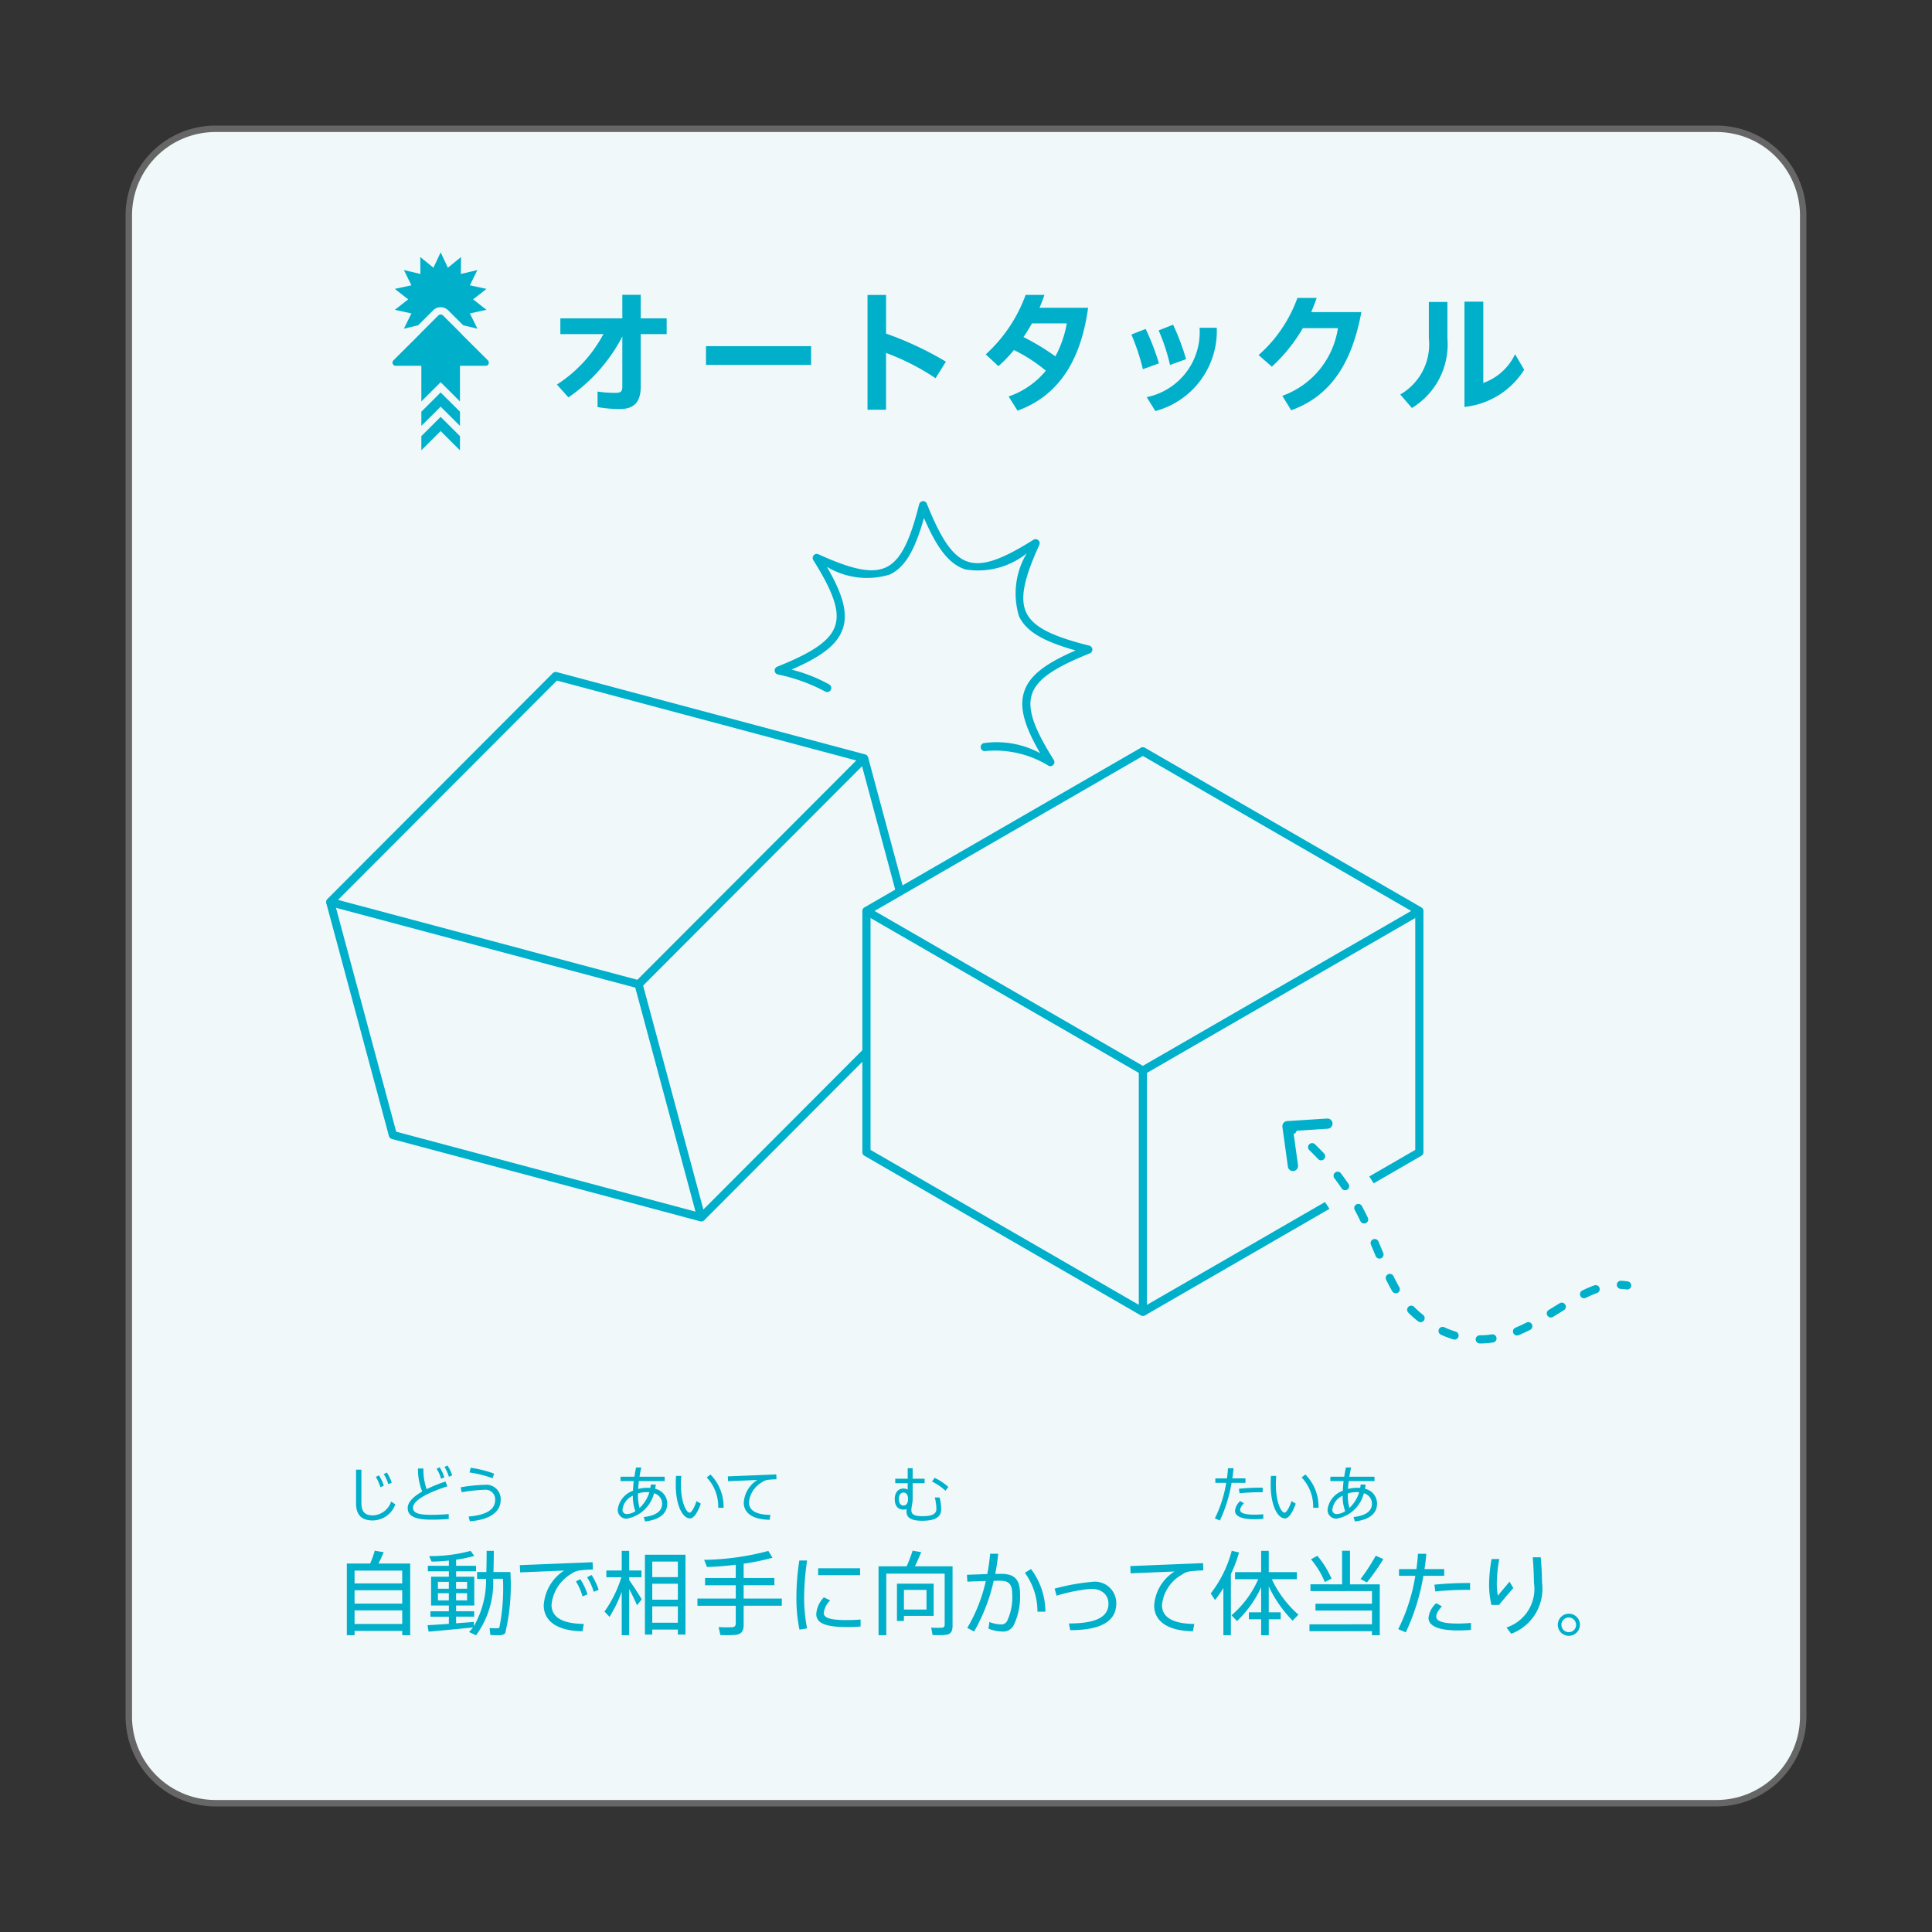 <svg xmlns="http://www.w3.org/2000/svg" viewBox="0 0 75 75"><rect x="0" y="0" width="75" height="75" fill="#333333" stroke="none"/><defs><style>.cls-2{fill:#f0f8fa}.cls-4{fill:#00afca}</style></defs><g id="レイヤー_2" data-name="レイヤー 2"><g id="レイヤー_2-2" data-name="レイヤー 2"><path d="M8.363 0h58.275A8.362 8.362 0 0175 8.362v58.275A8.362 8.362 0 0166.637 75H8.362A8.362 8.362 0 010 66.638V8.362A8.362 8.362 0 018.363 0z" transform="rotate(90 37.5 37.5)" fill="none"/><path class="cls-2" d="M8.362 5h58.276A3.362 3.362 0 0170 8.362v58.276A3.362 3.362 0 0166.638 70H8.362A3.362 3.362 0 015 66.638V8.362A3.362 3.362 0 018.362 5z" transform="rotate(90 37.5 37.5)"/><path d="M66.638 70.125H8.362a3.49 3.49 0 01-3.487-3.487V8.362a3.49 3.49 0 013.487-3.487h58.276a3.49 3.49 0 013.487 3.487v58.276a3.49 3.49 0 01-3.487 3.487zm-58.276-65a3.24 3.24 0 00-3.237 3.237v58.276a3.24 3.24 0 003.237 3.237h58.276a3.24 3.24 0 003.237-3.237V8.362a3.24 3.24 0 00-3.237-3.237z" fill="#666"/><path class="cls-4" d="M17.106 9.796l.28.597.512-.416-.007.659.642-.153-.293.592.645.14-.52.406.52.406-.645.14.293.592-.642-.153.007.659-.512-.416-.28.597-.28-.597-.512.416.007-.659-.642.153.292-.592-.644-.14.52-.406-.52-.406.644-.14-.292-.592.642.153-.007-.659.512.416.28-.597z"/><path class="cls-4" d="M15.268 13.986l1.746-1.74a.13.13 0 01.183 0l1.747 1.74a.13.13 0 01-.092.222H15.36a.13.13 0 01-.091-.222z"/><path class="cls-2" d="M17.106 12.209a.13.13 0 01.092.038l1.746 1.74a.13.13 0 01-.092.22H15.36a.13.13 0 01-.091-.22l1.746-1.74a.129.129 0 01.092-.038m0-.283a.41.41 0 00-.291.12l-1.746 1.74a.412.412 0 00.29.704h3.493a.412.412 0 00.291-.704l-1.746-1.74a.41.41 0 00-.291-.12z"/><path class="cls-4" d="M16.357 16.93v.55l.749-.746.75.747v-.55l-.75-.747zm0-.948v.55l.749-.746.75.746v-.55l-.75-.746zm0-2.377v1.978l.749-.746.75.746v-1.978zM22.067 15.427l-.448-.499a5.258 5.258 0 001.805-1.958h-1.671v-.611h2.406v-.915h.714v.915h1.007v.611h-1.007v2.041c0 .586-.252.868-.812.868a5.086 5.086 0 01-.864-.076V15.2a4.682 4.682 0 00.705.051c.205 0 .257-.061.257-.251v-1.938a6.484 6.484 0 01-2.092 2.364zM27.406 14.163v-.725h4.081v.725zM33.677 15.905V11.45h.72v1.5a12.785 12.785 0 012.323 1.09l-.401.643a9.087 9.087 0 00-1.923-.982v2.205zM39.361 13.587a5.348 5.348 0 01-.601.627l-.494-.457a5.773 5.773 0 001.548-2.308h.73a7.465 7.465 0 01-.19.498h1.886c-.268 1.964-1.09 3.398-2.74 3.994l-.344-.55A3.22 3.22 0 0040.6 14.39a6.098 6.098 0 00-1.239-.802zm1.609.247a4.214 4.214 0 00.442-1.28H40.06c-.103.18-.21.36-.329.53a9.19 9.19 0 011.239.75zM44.367 14.332a8.397 8.397 0 00-.447-1.346l.555-.216a9.127 9.127 0 01.514 1.336zm.484 1.625l-.335-.54a2.574 2.574 0 002.051-2.693h.668a3.219 3.219 0 01-2.384 3.233zm.57-1.79a7.714 7.714 0 00-.442-1.34l.56-.222a9.013 9.013 0 01.504 1.337zM50.9 12.117h1.948c-.37 1.984-1.188 3.254-2.724 3.809l-.345-.56a3.306 3.306 0 002.159-2.627h-1.362a6.402 6.402 0 01-1.203 1.496l-.514-.452a5.383 5.383 0 001.506-2.216h.746c-.062.185-.134.37-.211.55zM54.81 15.838l-.452-.524a2.242 2.242 0 001.11-2.18v-1.412h.72v1.408a2.89 2.89 0 01-1.377 2.708zm2.04-.04V11.71h.731v3.156a2.164 2.164 0 001.234-1.115l.354.601a3.116 3.116 0 01-2.318 1.444zM13.764 63.311v.167h-.3v-2.783h.905a3.426 3.426 0 00.178-.498l.349.06a6.727 6.727 0 01-.203.438h1.231v2.783h-.31v-.167zm1.85-1.843v-.499h-1.85v.499zm0 .783v-.517h-1.85v.517zm0 .79v-.527h-1.85v.527zM17.425 63.037v-.278h-.716v-.21h.716v-.224h-.69v-1.117h.69v-.21h-.815v-.214h.815v-.203a6.636 6.636 0 01-.673.04l-.092-.214a5.93 5.93 0 001.609-.203l.142.196a4.979 4.979 0 01-.705.146v.238h.773v.214h-.773v.21h.705v1.117h-.705v.224h.702v.21h-.702v.257c.249-.018.495-.036.687-.054l.004.164a3.603 3.603 0 00.473-1.836h-.349v-.264h.36q.01-.4.01-.822h.278c0 .277-.004.555-.014.822h.658a8.05 8.05 0 01-.202 2.378.321.321 0 01-.225.074c-.078 0-.249 0-.349-.007l-.032-.27a2.873 2.873 0 00.299.007.096.096 0 00.082-.029 7.805 7.805 0 00.139-1.89h-.38a3.448 3.448 0 01-.666 2.193l-.268-.128a2.302 2.302 0 00.15-.178c-.509.053-1.285.128-1.723.164l-.042-.25c.206-.01.512-.031.829-.053zM17 61.674h.424v-.267H17zm0 .452h.424v-.278H17zm1.132-.452v-.267h-.427v.267zm0 .452v-.278h-.427v.278zM22.488 60.966a.706.706 0 00-.312.131 1.562 1.562 0 00-.766 1.203c0 .484.427.733 1.253.74l-.05.285c-1.014-.014-1.505-.412-1.505-1.01a1.738 1.738 0 01.79-1.346l-1.705.071-.014-.281 2.826-.114.01.282c-.199.007-.405.02-.527.039zm.126 1.007a2.234 2.234 0 00-.257-.584l.17-.085a2.294 2.294 0 01.278.59zm.434-.178a2.112 2.112 0 00-.257-.566l.175-.089a2.592 2.592 0 01.274.577zM23.662 62.767l-.196-.207a4.686 4.686 0 00.656-1.331h-.584v-.263h.597v-.762h.289v.762h.477v.263h-.477v.107c.178.256.377.562.488.75l-.182.232a8.862 8.862 0 00-.306-.633v1.793h-.289v-1.683a5.371 5.371 0 01-.473.972zm1.659.494v.193h-.285v-3.1h1.574v3.1h-.296v-.193zm.993-2.64h-.993v.604h.993zm0 1.48v-.62h-.993v.62zm0 .894v-.637h-.993v.637zM28.562 62.055v-.516H27.37v-.281h1.192v-.517a11.085 11.085 0 01-1.114.09l-.114-.278a10.167 10.167 0 002.492-.346l.163.264a9.012 9.012 0 01-1.12.231v.556h1.192v.28h-1.193v.517h1.481v.28h-1.48v.727c0 .235-.068.37-.3.402a4.702 4.702 0 01-.605.007l-.067-.31a4.41 4.41 0 00.523.008c.114-.007.142-.064.142-.16v-.673h-1.488v-.281zM31.035 63.261a6.087 6.087 0 01-.118-1.288 9.08 9.08 0 01.114-1.395h.3a10.308 10.308 0 00-.115 1.388 6.282 6.282 0 00.115 1.249zm1.822-.1c-.85 0-1.17-.17-1.17-.505a1.046 1.046 0 01.295-.648l.245.118a.822.822 0 00-.249.491c0 .185.242.274.88.274.17 0 .355-.003.55-.021v.27a5.95 5.95 0 01-.55.022zm-1.096-2.014v-.267h1.627v.267zM36.796 60.805h.182v2.31c0 .203-.06.32-.256.35a4.067 4.067 0 01-.52.006l-.053-.288a3.332 3.332 0 00.416.004c.085-.008.107-.05.107-.125v-1.975h-2.267v2.391h-.3v-2.673h1.09a5.029 5.029 0 00.231-.608l.335.057c-.065.16-.15.36-.246.551h1.281zm-1.705.673h1.154v1.25H35.09v.199h-.27v-1.449h.27zm.876 1.004v-.762h-.876v.762zM38.635 61.1c.082-.003.164-.003.235-.003.53 0 .727.235.727.78a2.541 2.541 0 01-.235 1.192.46.46 0 01-.481.264 1.391 1.391 0 01-.509-.11l.036-.257a1.323 1.323 0 00.434.093.25.25 0 00.249-.122 2.145 2.145 0 00.203-1.057c0-.366-.121-.516-.466-.516-.075 0-.16 0-.253.004a6.959 6.959 0 01-.762 1.968l-.263-.142a6.143 6.143 0 00.719-1.82c-.22.004-.463.015-.715.026l-.018-.267c.292-.01.555-.021.79-.028a6.81 6.81 0 00.11-.79h.314a7.867 7.867 0 01-.115.786zm1.638 1.467a2.533 2.533 0 00-.488-1.512l.239-.146a2.78 2.78 0 01.558 1.658zM41.546 63.283l-.05-.26c1.068 0 1.534-.26 1.534-.769 0-.32-.228-.576-.683-.576a6.787 6.787 0 00-1.331.266l-.075-.274a8.403 8.403 0 011.452-.263.83.83 0 01.94.84c0 .637-.506 1.036-1.787 1.036zM46.186 61.001a.708.708 0 00-.313.132 1.517 1.517 0 00-.765 1.175c0 .47.416.726 1.253.733l-.05.284c-1.007-.014-1.506-.405-1.506-1.003a1.69 1.69 0 01.79-1.317l-1.704.071-.015-.281 2.826-.114.011.281c-.2.007-.406.021-.527.04zM47.491 63.478v-1.832a4.306 4.306 0 01-.323.466L47 61.859a4.603 4.603 0 00.816-1.659l.284.068a5.197 5.197 0 01-.317.837v2.373zm1.763-.619v.62h-.296v-.62h-.477v-.27h.477v-.969a4.399 4.399 0 01-.936 1.31l-.217-.224a3.89 3.89 0 001.04-1.402h-.901v-.274h1.014v-.826h.295v.826h1.09v.274h-.972a4.184 4.184 0 001.035 1.377l-.227.232a4.767 4.767 0 01-.926-1.332v1.008h.463v.27zM53.26 63.055v-.534h-2.193v-.264h2.193v-.49h-2.388v-.264H52.1V60.2h.306v1.303h1.157v1.975h-.303v-.156h-2.427v-.267zm-2.121-2.659a3.577 3.577 0 01.551.887l-.26.131a3.407 3.407 0 00-.537-.883zm2.562.128a8.25 8.25 0 01-.637.904l-.249-.128a7.307 7.307 0 00.591-.907zM55.298 60.912h.766v.26h-.808a8.406 8.406 0 01-.684 2.196l-.292-.124a7.23 7.23 0 00.663-2.072h-.634v-.26h.676c.029-.203.05-.405.06-.594h.325c-.015.192-.04.391-.072.594zm1.293 2.381c-.748 0-1.136-.174-1.136-.487a.893.893 0 01.299-.57l.22.121c-.163.185-.22.303-.22.399 0 .178.263.27.833.27a5.119 5.119 0 00.516-.025v.271a6.21 6.21 0 01-.512.021zm-.872-1.512l-.036-.264a12.995 12.995 0 011.385-.064v.267a11.79 11.79 0 00-1.35.06zM58.191 62.304h-.295a3.598 3.598 0 01-.09-.812 5.933 5.933 0 01.097-.971h.299a5.557 5.557 0 00-.096.96 2.477 2.477 0 00.04.463c.123-.152.294-.352.455-.544l.146.249c-.186.21-.381.441-.556.655zm.474 1.118l-.182-.243a1.576 1.576 0 001.064-1.737c0-.21-.014-.608-.046-.989h.31c.035.374.05.751.05.986a1.859 1.859 0 01-1.196 1.983zM60.899 63.503a.43.43 0 11.434-.423.435.435 0 01-.434.423zm0-.712a.285.285 0 10.285.289.287.287 0 00-.285-.289zM14.474 59.024c-.41 0-.652-.187-.652-.67v-1.302h.207v1.285c0 .372.156.49.455.49a.775.775 0 00.699-.538l.164.112a.95.95 0 01-.873.623zm.292-1.294a1.59 1.59 0 00-.176-.396l.119-.062a1.5 1.5 0 01.19.406zm.308-.114a1.468 1.468 0 00-.176-.391l.119-.062a1.626 1.626 0 01.19.398zM16.742 58.993c-.612 0-.915-.13-.915-.453 0-.225.22-.443.564-.64a2.228 2.228 0 01-.164-.893h.21a2.258 2.258 0 00.125.801 5.915 5.915 0 01.732-.296l.074.187c-.778.249-1.335.552-1.335.827 0 .204.197.28.709.28.215 0 .481-.012.678-.03v.191a8.453 8.453 0 01-.678.026zm.38-1.588a1.419 1.419 0 00-.172-.387l.117-.059a1.61 1.61 0 01.182.394zm.303-.078a1.36 1.36 0 00-.169-.377l.114-.06a1.504 1.504 0 01.183.384zM18.24 59.055l-.048-.183c.709-.059 1.03-.284 1.03-.642a.375.375 0 00-.412-.398 6.597 6.597 0 00-.889.097l-.038-.192a6.758 6.758 0 01.94-.097.556.556 0 01.613.59c0 .47-.436.77-1.197.825zm.881-1.669a4.197 4.197 0 00-.894-.225l.045-.183a4.567 4.567 0 01.91.228zM47.839 57.39h.51v.174h-.54a5.577 5.577 0 01-.454 1.463l-.194-.083a4.82 4.82 0 00.44-1.38h-.422v-.173h.451c.019-.135.033-.27.04-.396h.216c-.01.128-.026.26-.047.396zm.86 1.587c-.498 0-.756-.117-.756-.325a.595.595 0 01.199-.38l.147.081c-.11.123-.147.202-.147.266 0 .118.175.18.555.18a3.364 3.364 0 00.343-.017v.18a4.06 4.06 0 01-.34.015zm-.58-1.008l-.025-.175a8.64 8.64 0 01.923-.043v.178a7.842 7.842 0 00-.899.04zM49.886 58.944c-.313 0-.558-.558-.558-1.285 0-.136.003-.25.01-.366h.206a3.523 3.523 0 00-.014.358c0 .648.2 1.07.339 1.07.064 0 .183-.185.266-.449l.166.1c-.112.316-.264.572-.415.572zm1.09-.413a1.625 1.625 0 00-.446-1.176l.145-.116a1.777 1.777 0 01.51 1.292zM52.597 59.062l-.052-.17c.474-.055.713-.23.713-.518a.418.418 0 00-.313-.405 1.334 1.334 0 01-1.052.984.334.334 0 01-.356-.358.89.89 0 01.59-.723c.005-.119.014-.244.031-.375h-.514v-.17h.538c.019-.121.04-.242.066-.358h.202c-.026.116-.05.237-.069.358h.977v.17h-1c-.013.107-.024.209-.029.304a1.437 1.437 0 01.353-.045c.043 0 .083.002.121.004.007-.042.012-.085.017-.13h.192a1.918 1.918 0 01-.022.166.586.586 0 01.467.576c0 .389-.31.626-.86.69zm-.875-.47a.16.16 0 00.178.183.632.632 0 00.32-.111 1.651 1.651 0 01-.097-.602.678.678 0 00-.4.53zm.934-.668a1.108 1.108 0 00-.334.052v.026a1.78 1.78 0 00.062.536 1.376 1.376 0 00.379-.61c-.034-.001-.07-.004-.107-.004zM25.041 59.062l-.051-.17c.474-.055.713-.23.713-.518a.418.418 0 00-.313-.405 1.334 1.334 0 01-1.053.984.334.334 0 01-.355-.358.89.89 0 01.59-.723c.005-.119.014-.244.03-.375h-.514v-.17h.539c.019-.121.04-.242.066-.358h.202c-.027.116-.05.237-.07.358h.978v.17h-1.001c-.012.107-.024.209-.028.304a1.44 1.44 0 01.353-.045c.042 0 .083.002.12.004.008-.042.013-.085.017-.13h.193a2.064 2.064 0 01-.022.166.586.586 0 01.467.576c0 .389-.31.626-.86.69zm-.874-.47a.16.16 0 00.178.183.631.631 0 00.32-.111 1.651 1.651 0 01-.098-.602.678.678 0 00-.4.53zm.934-.668a1.11 1.11 0 00-.335.052v.026a1.78 1.78 0 00.062.536 1.373 1.373 0 00.38-.61c-.034-.001-.07-.004-.107-.004zM26.79 58.944c-.313 0-.557-.558-.557-1.285 0-.136.002-.25.01-.366h.206a3.523 3.523 0 00-.015.358c0 .648.2 1.07.34 1.07.063 0 .182-.185.265-.449l.166.1c-.111.316-.263.572-.415.572zm1.09-.413a1.627 1.627 0 00-.445-1.176l.144-.116a1.777 1.777 0 01.51 1.292zM29.792 57.45a.47.47 0 00-.208.088 1.01 1.01 0 00-.51.782c0 .313.278.484.835.488l-.033.19c-.671-.01-1.003-.27-1.003-.668a1.125 1.125 0 01.526-.878l-1.135.048-.01-.188 1.882-.075.007.187c-.132.005-.27.014-.35.026zM35.073 58.602c-.209 0-.339-.137-.339-.407 0-.25.128-.41.34-.41a.333.333 0 01.163.04v-.247h-.484v-.175h.484v-.406h.192v.406h.464v.175h-.464v.619c0 .166-.05.282-.05.431 0 .166.126.23.427.23.35 0 .545-.069.545-.284a2.11 2.11 0 00-.061-.441h.186a2.034 2.034 0 01.062.453c0 .324-.258.45-.744.45-.432 0-.605-.128-.605-.36a.631.631 0 01.007-.095.333.333 0 01-.123.021zm0-.662c-.112 0-.178.098-.178.254 0 .166.069.251.178.251.11 0 .178-.096.178-.25 0-.157-.069-.255-.178-.255zm1.629-.07a2.139 2.139 0 00-.522-.356l.104-.145a2.298 2.298 0 01.531.354zM40.774 29.743a.16.16 0 01-.065-.014 3.953 3.953 0 00-2.44-.575.158.158 0 01-.081-.306 3.55 3.55 0 012.192.392c-.633-1.088-.814-1.797-.623-2.385.198-.607.77-1.073 1.998-1.605-1.288-.361-1.918-.746-2.195-1.322a3.023 3.023 0 01.297-2.446 3.025 3.025 0 01-2.384.622c-.608-.197-1.074-.769-1.605-1.997-.362 1.288-.747 1.917-1.323 2.195a3.018 3.018 0 01-2.445-.298c.632 1.088.813 1.797.623 2.385-.199.607-.77 1.073-1.998 1.605a6.02 6.02 0 011.466.577.158.158 0 11-.164.27 6.886 6.886 0 00-1.834-.66.158.158 0 01-.02-.301c1.413-.563 2.064-1.023 2.249-1.59.182-.56-.065-1.298-.85-2.546a.158.158 0 01.198-.228c1.341.612 2.103.758 2.638.501.536-.259.905-.966 1.274-2.441a.158.158 0 01.142-.12.152.152 0 01.157.1c.563 1.412 1.024 2.064 1.59 2.248.564.185 1.301-.065 2.547-.85a.158.158 0 01.228.199c-.613 1.342-.757 2.106-.501 2.638.258.536.965.905 2.441 1.273a.158.158 0 01.02.3c-1.413.563-2.064 1.023-2.248 1.59-.183.56.064 1.298.85 2.546a.158.158 0 01-.134.243zM24.791 38.37a.169.169 0 01-.041-.006L12.778 35.17a.158.158 0 01-.105-.094.163.163 0 01.033-.173l8.753-8.772a.162.162 0 01.153-.041l11.975 3.196a.157.157 0 01.111.112.16.16 0 01-.04.153l-8.755 8.772a.161.161 0 01-.112.047zm-11.669-3.436l11.621 3.101 8.497-8.514-11.62-3.102z"/><path class="cls-4" d="M27.225 47.416a.169.169 0 01-.041-.005L15.21 44.214a.157.157 0 01-.111-.111l-2.433-9.045.305-.082 2.409 8.956L27 47.035l-2.362-8.783.304-.082 2.434 9.047a.16.16 0 01-.04.153.162.162 0 01-.112.047z"/><path class="cls-4" d="M27.337 47.37l-.225-.224 6.41-6.423.225.223-6.41 6.424z"/><path class="cls-4" transform="rotate(-15.054 34.242 32.026)" d="M34.084 29.347h.316v5.358h-.316z"/><path class="cls-4" d="M44.366 41.717a.158.158 0 01-.079-.022l-10.73-6.194a.157.157 0 01-.08-.137.161.161 0 01.08-.139l10.73-6.197a.158.158 0 01.158 0l10.733 6.197a.158.158 0 010 .274l-10.733 6.196a.158.158 0 01-.079.022zM33.95 35.363l10.416 6.013 10.416-6.014-10.416-6.015z"/><path class="cls-4" d="M44.366 51.085a.158.158 0 01-.079-.021l-10.73-6.197a.157.157 0 01-.08-.137v-9.366h.317v9.275l10.414 6.014V41.56h.316v9.368a.159.159 0 01-.158.158z"/><path class="cls-4" d="M44.445 51.064l-.158-.273 10.653-6.152v-9.277h.317v9.368a.157.157 0 01-.08.137z"/><path class="cls-2" d="M57.437 52.985a4.722 4.722 0 01-2.512-.773 6.066 6.066 0 01-2.34-3.26 9.505 9.505 0 00-3.32-4.543.988.988 0 111.185-1.581 11.319 11.319 0 013.96 5.366 4.399 4.399 0 001.552 2.336c1.472.908 2.457.395 3.94-.517a5.067 5.067 0 013.42-1.088.988.988 0 11-.31 1.952 3.544 3.544 0 00-2.075.82 6.727 6.727 0 01-3.5 1.288z"/><path class="cls-4" d="M63.167 50.06l-.024-.003a1.856 1.856 0 00-.226-.022.159.159 0 01-.152-.164.156.156 0 01.164-.152 2.322 2.322 0 01.262.026.158.158 0 01-.024.314zM57.444 52.153a.158.158 0 010-.316 3.202 3.202 0 00.47-.036.158.158 0 11.047.313 3.418 3.418 0 01-.517.04zm-.978-.15a.16.16 0 01-.046-.007 4.047 4.047 0 01-.483-.183.159.159 0 01-.08-.209.156.156 0 01.21-.08 3.793 3.793 0 00.445.17.158.158 0 01-.046.309zm2.425-.16a.158.158 0 01-.06-.304q.222-.092.438-.203a.159.159 0 01.144.282 6.57 6.57 0 01-.462.213.154.154 0 01-.06.012zm-3.744-.517a.157.157 0 01-.095-.033 3.459 3.459 0 01-.388-.344.159.159 0 01.229-.22 3.177 3.177 0 00.35.313.158.158 0 01-.096.284zm5.058-.181a.158.158 0 01-.082-.294l.422-.259a.158.158 0 01.166.27l-.424.26a.156.156 0 01-.082.023zm1.288-.747a.158.158 0 01-.07-.3 4.539 4.539 0 01.473-.202.158.158 0 01.107.297 4.21 4.21 0 00-.44.188.158.158 0 01-.07.017zm-7.308-.192a.158.158 0 01-.137-.08q-.126-.215-.238-.448a.158.158 0 11.285-.137q.107.22.226.427a.158.158 0 01-.136.238zm-.634-1.346a.157.157 0 01-.146-.097l-.191-.459a.159.159 0 01.293-.12l.19.457a.158.158 0 01-.086.207.154.154 0 01-.06.012zm-.596-1.365a.158.158 0 01-.143-.09q-.104-.215-.222-.435a.158.158 0 01.28-.15q.12.227.228.448a.158.158 0 01-.075.212.152.152 0 01-.068.015zm-.74-1.29a.158.158 0 01-.13-.07q-.133-.197-.284-.396a.158.158 0 01.252-.192c.104.138.2.275.294.41a.158.158 0 01-.131.248zm-.93-1.16a.158.158 0 01-.115-.05 10.878 10.878 0 00-.343-.348.158.158 0 01.22-.227c.124.12.241.24.353.358a.159.159 0 01-.006.223.157.157 0 01-.109.043zM50.179 44.026a.16.16 0 01-.1-.035c-.062-.051-.127-.1-.192-.152a.158.158 0 11.193-.25c.067.052.134.104.198.156a.158.158 0 01-.1.28z"/><path class="cls-4" d="M50.192 45.46a.198.198 0 01-.196-.17l-.213-1.545a.203.203 0 01.043-.152.199.199 0 01.14-.072l1.557-.1h.013a.198.198 0 01.013.395l-1.345.086.185 1.334a.198.198 0 01-.17.223.18.18 0 01-.027.002z"/></g></g></svg>